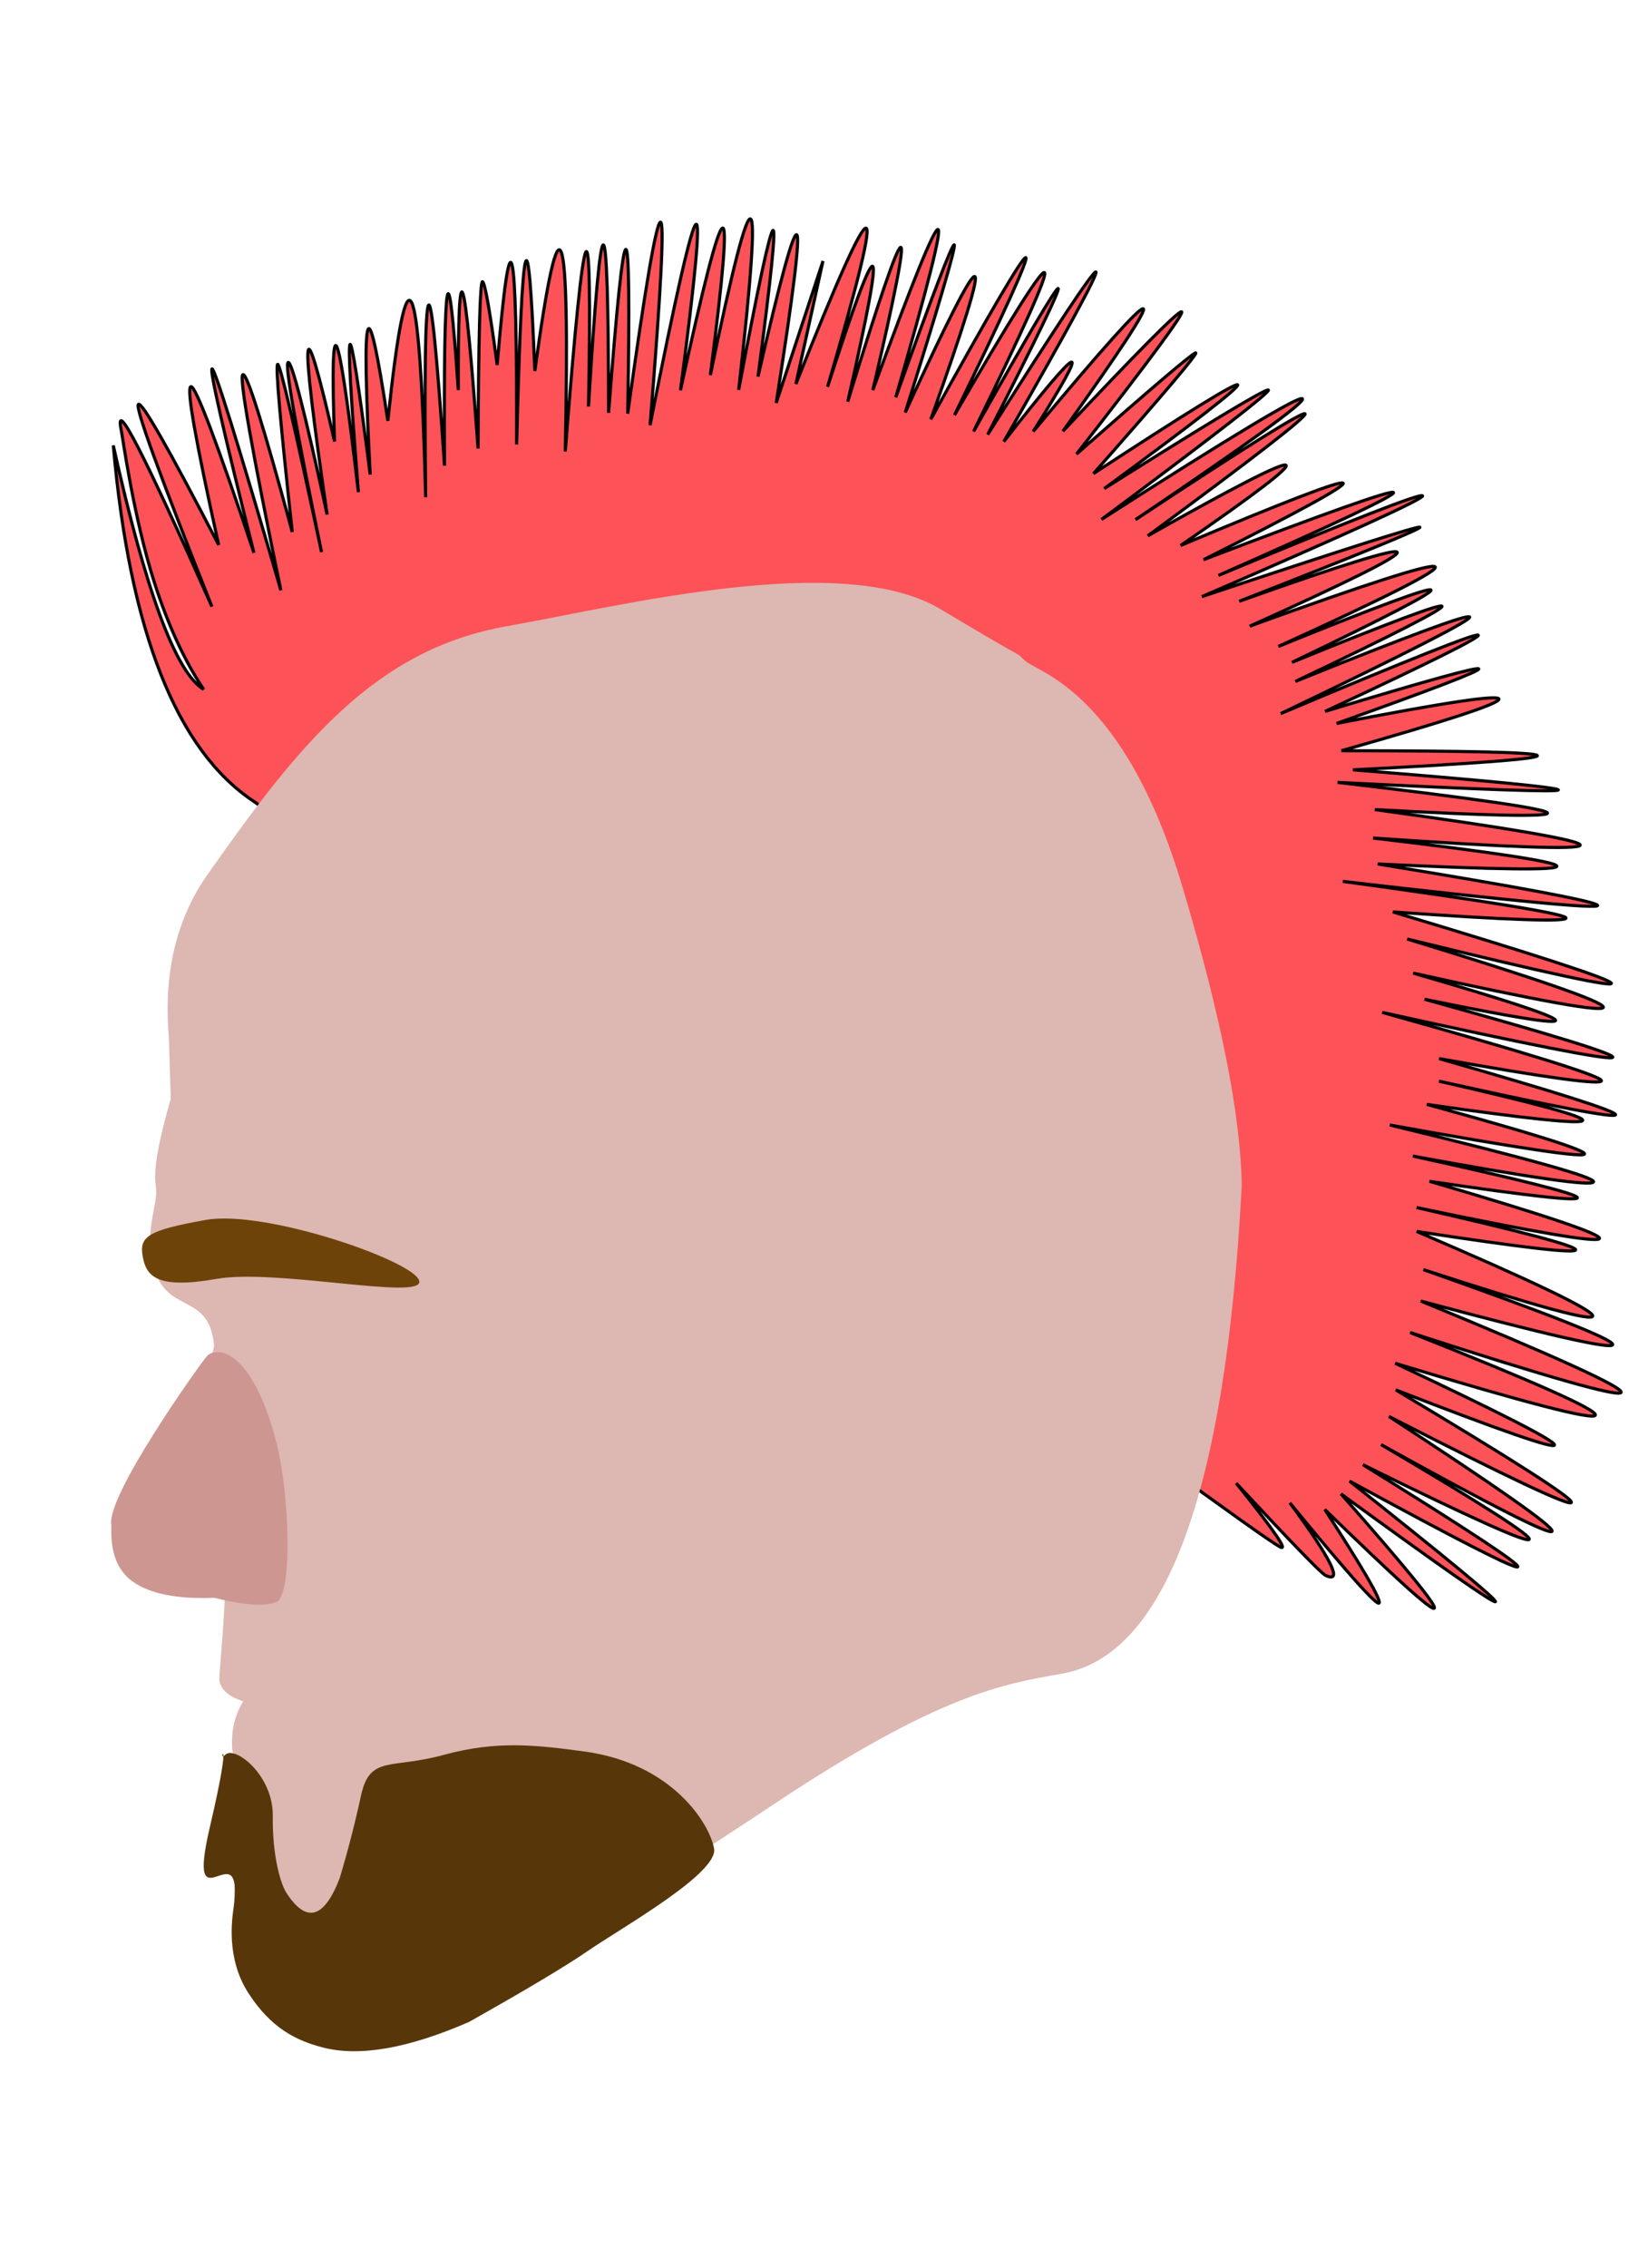 <?xml version="1.0" encoding="UTF-8" standalone="no"?>
<!DOCTYPE svg PUBLIC "-//W3C//DTD SVG 1.1//EN" "http://www.w3.org/Graphics/SVG/1.1/DTD/svg11.dtd">
<svg version="1.1" xmlns="http://www.w3.org/2000/svg" xmlns:xlink="http://www.w3.org/1999/xlink" preserveAspectRatio="xMidYMid meet" viewBox="0 0 160 220" style="enable-background:new 0 0 160 220;">

<!-- https://vectr.com/n3wscott/bKHumLxdb -->

<defs>


<path d="M276.93 45.45C275.49 49.33 272.04 67.26 266.57 99.23C270.46 63.07 271.75 45.74 270.46 47.24C269.16 48.73 265.27 69.05 258.8 108.19C264.41 70.77 266.57 49.85 265.27 45.45C263.98 41.04 259.23 53.14 251.03 81.75C251.6 59.04 251.17 49.03 249.73 51.72C248.29 54.41 245.85 69.8 242.39 97.88C243.76 68.68 244.05 54.48 243.25 55.31C242.46 56.13 240.59 71.96 237.64 102.81C239.3 74.05 239.73 58.22 238.94 55.31C238.15 52.39 236.13 62.4 232.89 85.33C231.67 61.51 230.52 51.5 229.44 55.31C228.36 59.12 227.35 76.74 226.42 108.19C225.05 74.13 223.75 57.25 222.53 57.55C221.31 57.85 221.31 78.61 222.53 119.84C221.02 78.01 219.87 57.25 219.08 57.55C218.28 57.85 216.7 75.92 214.33 111.78C211.09 76 208.79 58.37 207.42 58.89C206.05 59.41 206.05 83.02 207.42 129.7C201.95 79.88 198.78 55.08 197.92 55.31C197.06 55.53 198.06 75.85 200.94 116.26C195.26 78.31 191.66 59.49 190.15 59.79C188.64 60.09 188.64 77.42 190.15 111.78C179.57 78.09 173.67 61.65 172.44 62.48C171.22 63.3 175.25 86.16 184.53 131.05C171.44 78.31 165.1 57.99 165.54 70.1C165.6 71.82 164.59 98.14 167.51 119.84C169.47 134.32 172.71 146.68 177.25 156.92C173.28 153.47 170.03 144.85 167.51 131.05C165 117.25 163.21 98.28 162.15 74.13C159.53 104.32 160.31 129.54 164.47 149.78C168.63 170.02 176.18 185.29 187.12 195.59L437.12 455.08C457.84 476.57 469.49 488.37 472.09 490.48C474.69 492.6 471.24 485.03 461.76 467.77C476.07 489.84 483.83 501.3 485.04 502.14C490.3 505.8 487.87 497.44 477.75 477.04C492.18 502.68 499.8 514.98 500.59 513.94C501.38 512.89 497.35 501.94 488.5 481.08C507.06 506.85 516.85 519.4 517.86 518.72C518.87 518.05 511.09 504.16 494.54 477.04C522.75 506.33 537.14 520.67 537.72 520.07C538.29 519.47 525.05 503.93 498 473.46C529.66 498.71 545.92 510.96 546.79 510.21C547.65 509.46 533.11 495.72 503.18 468.98C534.55 491.98 550.82 503.04 551.97 502.14C553.12 501.25 539.16 488.4 510.09 463.6C542.51 489.82 559.06 502.22 559.74 500.8C560.42 499.38 545.23 484.14 514.18 455.08C549.12 481.53 566.9 494.07 567.51 492.73C568.12 491.39 551.57 476.15 517.86 447.02C549.3 466.06 565.14 474.88 565.35 473.46C565.57 472.04 550.17 460.39 519.15 438.5C558.66 458.52 578.95 467.78 580.03 466.29C581.11 464.79 562.98 452.54 525.63 429.54C567.37 451.72 588.67 462.03 589.53 460.46C590.39 458.89 570.82 445.45 530.81 420.12C569.53 438.2 589.1 446.42 589.53 444.77C589.96 443.13 571.25 431.63 533.4 410.26C567.65 428.49 584.78 436.56 584.78 434.47C584.78 432.38 567.65 420.12 533.4 397.72C566.29 408.85 582.84 413.78 583.05 412.51C583.27 411.24 567.15 403.77 534.7 390.1C571.47 404.81 590.32 411.53 591.26 410.26C592.19 409 575.21 399.73 540.31 382.48C571.76 392.94 587.16 397.42 586.51 395.92C585.86 394.43 569.17 386.96 536.42 373.51C572.98 387.11 591.69 393.23 592.55 391.89C593.42 390.54 572.84 380.68 530.81 362.31C570.75 377.02 590.9 383.75 591.26 382.48C591.62 381.21 575.79 372.99 543.76 357.83C575.43 368.21 591.69 372.84 592.55 371.72C593.42 370.6 578.88 363.73 548.94 351.11C585 366.04 603.13 372.92 603.35 371.72C603.56 370.53 585.86 361.26 550.24 343.93C583.92 356.26 600.76 361.64 600.76 360.07C600.76 358.5 578.74 347.15 534.7 326.01C579.53 344.53 603.13 353.64 605.51 353.35C607.88 353.05 589.03 343.34 548.94 324.21C576.36 335.06 589.89 339.73 589.53 338.24C589.17 336.74 574.92 329.08 546.79 315.25C585.93 331.46 605.51 338.63 605.51 336.76C605.51 334.9 585.93 323.99 546.79 304.05C589.03 322.65 609.9 331.16 609.39 329.59C608.89 328.02 587.01 316.37 543.76 294.63C580.32 303.75 598.6 307.63 598.6 306.29C598.6 304.94 575.57 296.88 529.52 282.09C583.13 298.07 609.75 305.39 609.39 304.05C609.03 302.7 586.44 294.19 541.6 278.5C579.6 287.09 598.6 290.68 598.6 289.26C598.6 287.84 579.6 281.41 541.6 269.98C585 280.74 606.87 285.37 607.23 283.88C607.59 282.38 586.44 274.76 543.76 261.02C580.68 269.61 598.96 273.2 598.6 271.78C598.24 270.36 576.51 263.19 533.4 250.26C580.46 261.02 603.78 265.95 603.35 265.05C602.92 264.16 581.47 258.18 539.01 247.13C579.17 252.13 599.03 254.07 598.6 252.95C598.17 251.83 577.44 247.65 536.42 240.4C571.83 236.82 589.53 234.28 589.53 232.79C589.53 231.29 571.83 230.84 536.42 231.44C569.17 225.91 585.29 222.78 584.78 222.03C584.28 221.28 567.15 222.93 533.4 226.96C569.45 217.32 587.16 212.09 586.51 211.27C585.86 210.45 563.41 215.08 519.15 225.17C563.55 212.77 585.43 206.04 584.78 205C584.13 203.95 564.42 207.54 525.63 215.75C559.6 206.34 576.58 201.11 576.58 200.07C576.58 199.02 559.6 202.16 525.63 209.48C558.44 200.29 574.56 195.21 573.99 194.24C573.41 193.27 556.14 196.41 522.18 203.65C559.78 193.94 577.91 188.42 576.58 187.07C575.24 185.73 554.44 188.56 514.18 195.59C548.61 186.85 565.67 181.77 565.35 180.35C565.03 178.93 547.33 181.17 512.24 187.07C553.77 178.7 574.35 174.22 573.99 173.63C573.63 173.03 549.16 176.31 500.59 183.49C551.75 171.31 577.08 164.74 576.58 163.77C576.07 162.79 552.9 167.43 507.06 177.66C548.01 167.57 568.16 162.05 567.51 161.08C566.86 160.11 545.42 163.69 503.18 171.83C536.78 161.75 553.05 156.22 551.97 155.25C550.89 154.28 532.47 157.86 496.7 166.01C523.69 153.68 536.35 147.11 534.7 146.29C533.04 145.46 517.07 150.39 486.77 161.08C525.27 142.03 544.27 132.02 543.76 131.05C543.26 130.08 523.25 138.14 483.75 155.25C524.41 137.13 544.41 127.42 543.76 126.12C543.12 124.82 519.51 133.86 472.95 153.26C513.97 132.67 534.12 122.05 533.4 121.41C532.68 120.77 513.4 128.17 475.54 143.6C508.22 127.46 524.33 118.95 523.9 118.05C523.47 117.15 506.49 123.88 472.95 138.22C500.59 116.18 513.68 105.28 512.24 105.5C510.81 105.73 496.27 114.24 468.64 131.05C497.49 105.05 511.31 91.91 510.09 91.61C508.86 91.31 494.04 101.77 465.61 122.98C488.79 100.24 499.58 88.73 498 88.47C496.41 88.21 482.45 99.19 456.12 121.41C468.42 107.85 473.75 101.21 472.09 101.47C470.44 101.73 461.8 108.9 446.18 122.98C472.88 90.94 485.84 74.65 485.04 74.13C484.25 73.61 469.72 88.84 441.44 119.84C462.59 91.76 472.81 77.57 472.09 77.27C471.37 76.97 459.71 90.56 437.12 118.05C458.99 88.02 469.5 72.49 468.64 71.44C467.77 70.39 455.54 83.84 431.94 111.78C454.24 81 464.75 65.61 463.46 65.61C462.16 65.61 449.06 81 424.16 111.78C440.14 83.69 447.48 69.35 446.18 68.75C444.89 68.15 434.96 81.3 416.39 108.19C433.45 75.32 441.79 58.44 441.44 57.55C441.08 56.65 432.01 71.74 414.23 102.81C430.64 69.35 438.27 52.32 437.12 51.72C435.97 51.12 426.04 66.96 407.33 99.23C419.99 69.57 425.6 54.93 424.16 55.31C422.73 55.68 414.23 71.07 398.69 101.47C409.99 74.65 415.17 60.76 414.23 59.79C413.3 58.82 406.25 70.77 393.08 95.64C408.84 63.82 415.89 47.69 414.23 47.24C412.58 46.79 402.22 62.03 383.15 92.95L398.69 55.31L375.81 97.88C387.54 63.67 392.86 46.19 391.78 45.45C390.7 44.7 383.94 59.04 371.49 88.47C381.28 57.47 385.59 42.23 384.44 42.76C383.29 43.28 376.67 59.56 364.58 91.61C374.87 56.8 379.33 38.87 377.97 37.83C376.6 36.78 369.4 52.62 356.38 85.33C366.16 54.04 370.19 38.65 368.47 39.17C366.74 39.69 359.26 56.13 346.01 88.47C357.1 53.29 361.85 35.96 360.26 36.48C358.68 37 350.04 57.47 334.36 97.88C345.58 54.93 350.48 33.57 349.04 33.79C347.6 34.02 340.55 53.74 327.88 92.95C334.64 58.22 337.52 40.74 336.52 40.52C335.51 40.29 330.62 57.32 321.84 91.61C328.02 56.28 330.62 38.35 329.61 37.83C328.6 37.3 323.99 54.19 315.79 88.47C322.63 53.44 325.22 37 323.56 39.17C321.91 41.34 316.01 62.1 305.86 101.47C313.34 63.6 316.65 42.38 315.79 37.83C314.93 33.27 309.89 45.37 300.68 74.13C304.35 47.09 305.36 35.44 303.7 39.17C302.05 42.91 297.73 62.03 290.75 96.54C296.79 62.7 299.67 43.58 299.38 39.17C299.1 34.76 295.64 45.07 289.02 70.1C289.74 52.39 289.74 43.28 289.02 42.76C288.3 42.23 284.7 59.86 278.23 95.64C281.32 65.46 282.62 48.73 282.11 45.45C281.61 42.16 279.31 52.32 275.21 75.92C277.8 51.72 278.37 41.56 276.93 45.45Z" id="hawk"></path>

<path d="M416.54 172.75C444.7 197.1 437.1 189.51 440.73 194.06C444.35 198.61 470.5 209.5 478.08 274.58C483.13 317.97 483.85 350.87 480.23 373.27C457.87 470.18 429.63 518.63 395.48 518.63C376.19 518.63 355.28 518.21 295.78 544.26C246.12 566 156.98 603.71 128.03 579.99C126.78 578.97 117.87 566.39 118.82 547.21C119.77 528.03 133.54 521.01 133.03 517.37C131.64 507.4 126.43 499.84 126.84 496.06C127.47 490.2 129.54 485.32 133.03 481.42C127.98 478.73 125.92 475.62 126.84 472.09C132.27 451.34 134.33 442.28 133.03 444.92C122.24 443.28 114.68 440.04 110.33 435.21C103.82 427.96 106.97 417.26 106.98 415.91C107.02 406.45 143.28 373.62 143.77 366C144.82 349.78 131.64 353.63 129.22 340.21C126.81 326.79 134.12 318.71 134.12 312.31C134.12 307.52 137.33 298.58 143.77 285.49L146.64 265.67C148.49 245.04 155.62 228.54 168.04 216.16C204.55 179.74 234.06 153.85 277.37 153.85C314.65 153.85 388.38 148.41 416.54 172.75Z" id="head"></path>

<path d="M212.75 357.5C212.75 363.94 167.79 345.39 148.22 345.39C128.66 345.39 125.98 340.6 125.98 334.15C125.98 327.71 128.66 326.01 148.22 326.01C167.79 326.01 212.75 351.06 212.75 357.5Z" id="brow"></path>

<path d="M194 509.75C211.81 508.08 224.35 511.93 238.93 516.57C266.43 525.34 274.83 546.75 274.83 554.79C274.83 562.91 240.74 574.87 228.96 580.24C220.95 583.89 206.93 589.23 186.9 596.25C166.15 601.21 150.25 601.21 139.21 596.25C130.69 592.42 123.53 586.99 118.3 574.65C113.07 562.3 117.3 550 118.3 546.87C126.52 521 101.41 552.13 115.33 519.62C129.24 487.12 120.75 499.95 124.31 497.44C127.85 494.95 138.49 506.52 136.01 519.62C133.54 532.73 134.79 541.84 136.01 544.77C140.63 555.78 146.58 555.24 153.86 543.15C158.03 534.85 161.83 526.51 165.25 518.14C170.37 505.58 176.19 511.41 194 509.75Z" id="chin"></path>

<path d="M158.08 400.04C159.61 418.17 154.71 450 149.35 451.56C145.78 452.61 139.2 451.04 129.61 446.84C117.71 445.2 109.37 441.96 104.58 437.13C97.39 429.87 100.87 419.18 100.88 417.83C100.92 408.37 136.75 373 140.58 369.68C144.4 366.36 155.52 369.73 158.08 400.04Z" id="nose"></path>

</defs>

<g transform="rotate(-10 80 110)">
<g transform="translate(-25 10)">
<g transform="scale(0.30 0.30)">
  <g>
    <use xlink:href="#hawk" opacity="1" fill="#FD5258" fill-opacity="1"></use>
    <use xlink:href="#hawk" opacity="1" fill-opacity="0" stroke="#000000" stroke-width="1" stroke-opacity="1"></use>
    <use xlink:href="#head" opacity="1" fill="#DDB7B1" fill-opacity="1"></use>
    <use xlink:href="#brow" opacity="1" fill="#6e430a" fill-opacity="1"></use>
    <use xlink:href="#chin" opacity="1" fill="#57360a" fill-opacity="1"></use>
    <use xlink:href="#nose" opacity="1" fill="#CE9691" fill-opacity="1"></use>
  </g>
</g>
</g>
</g>


</svg>
